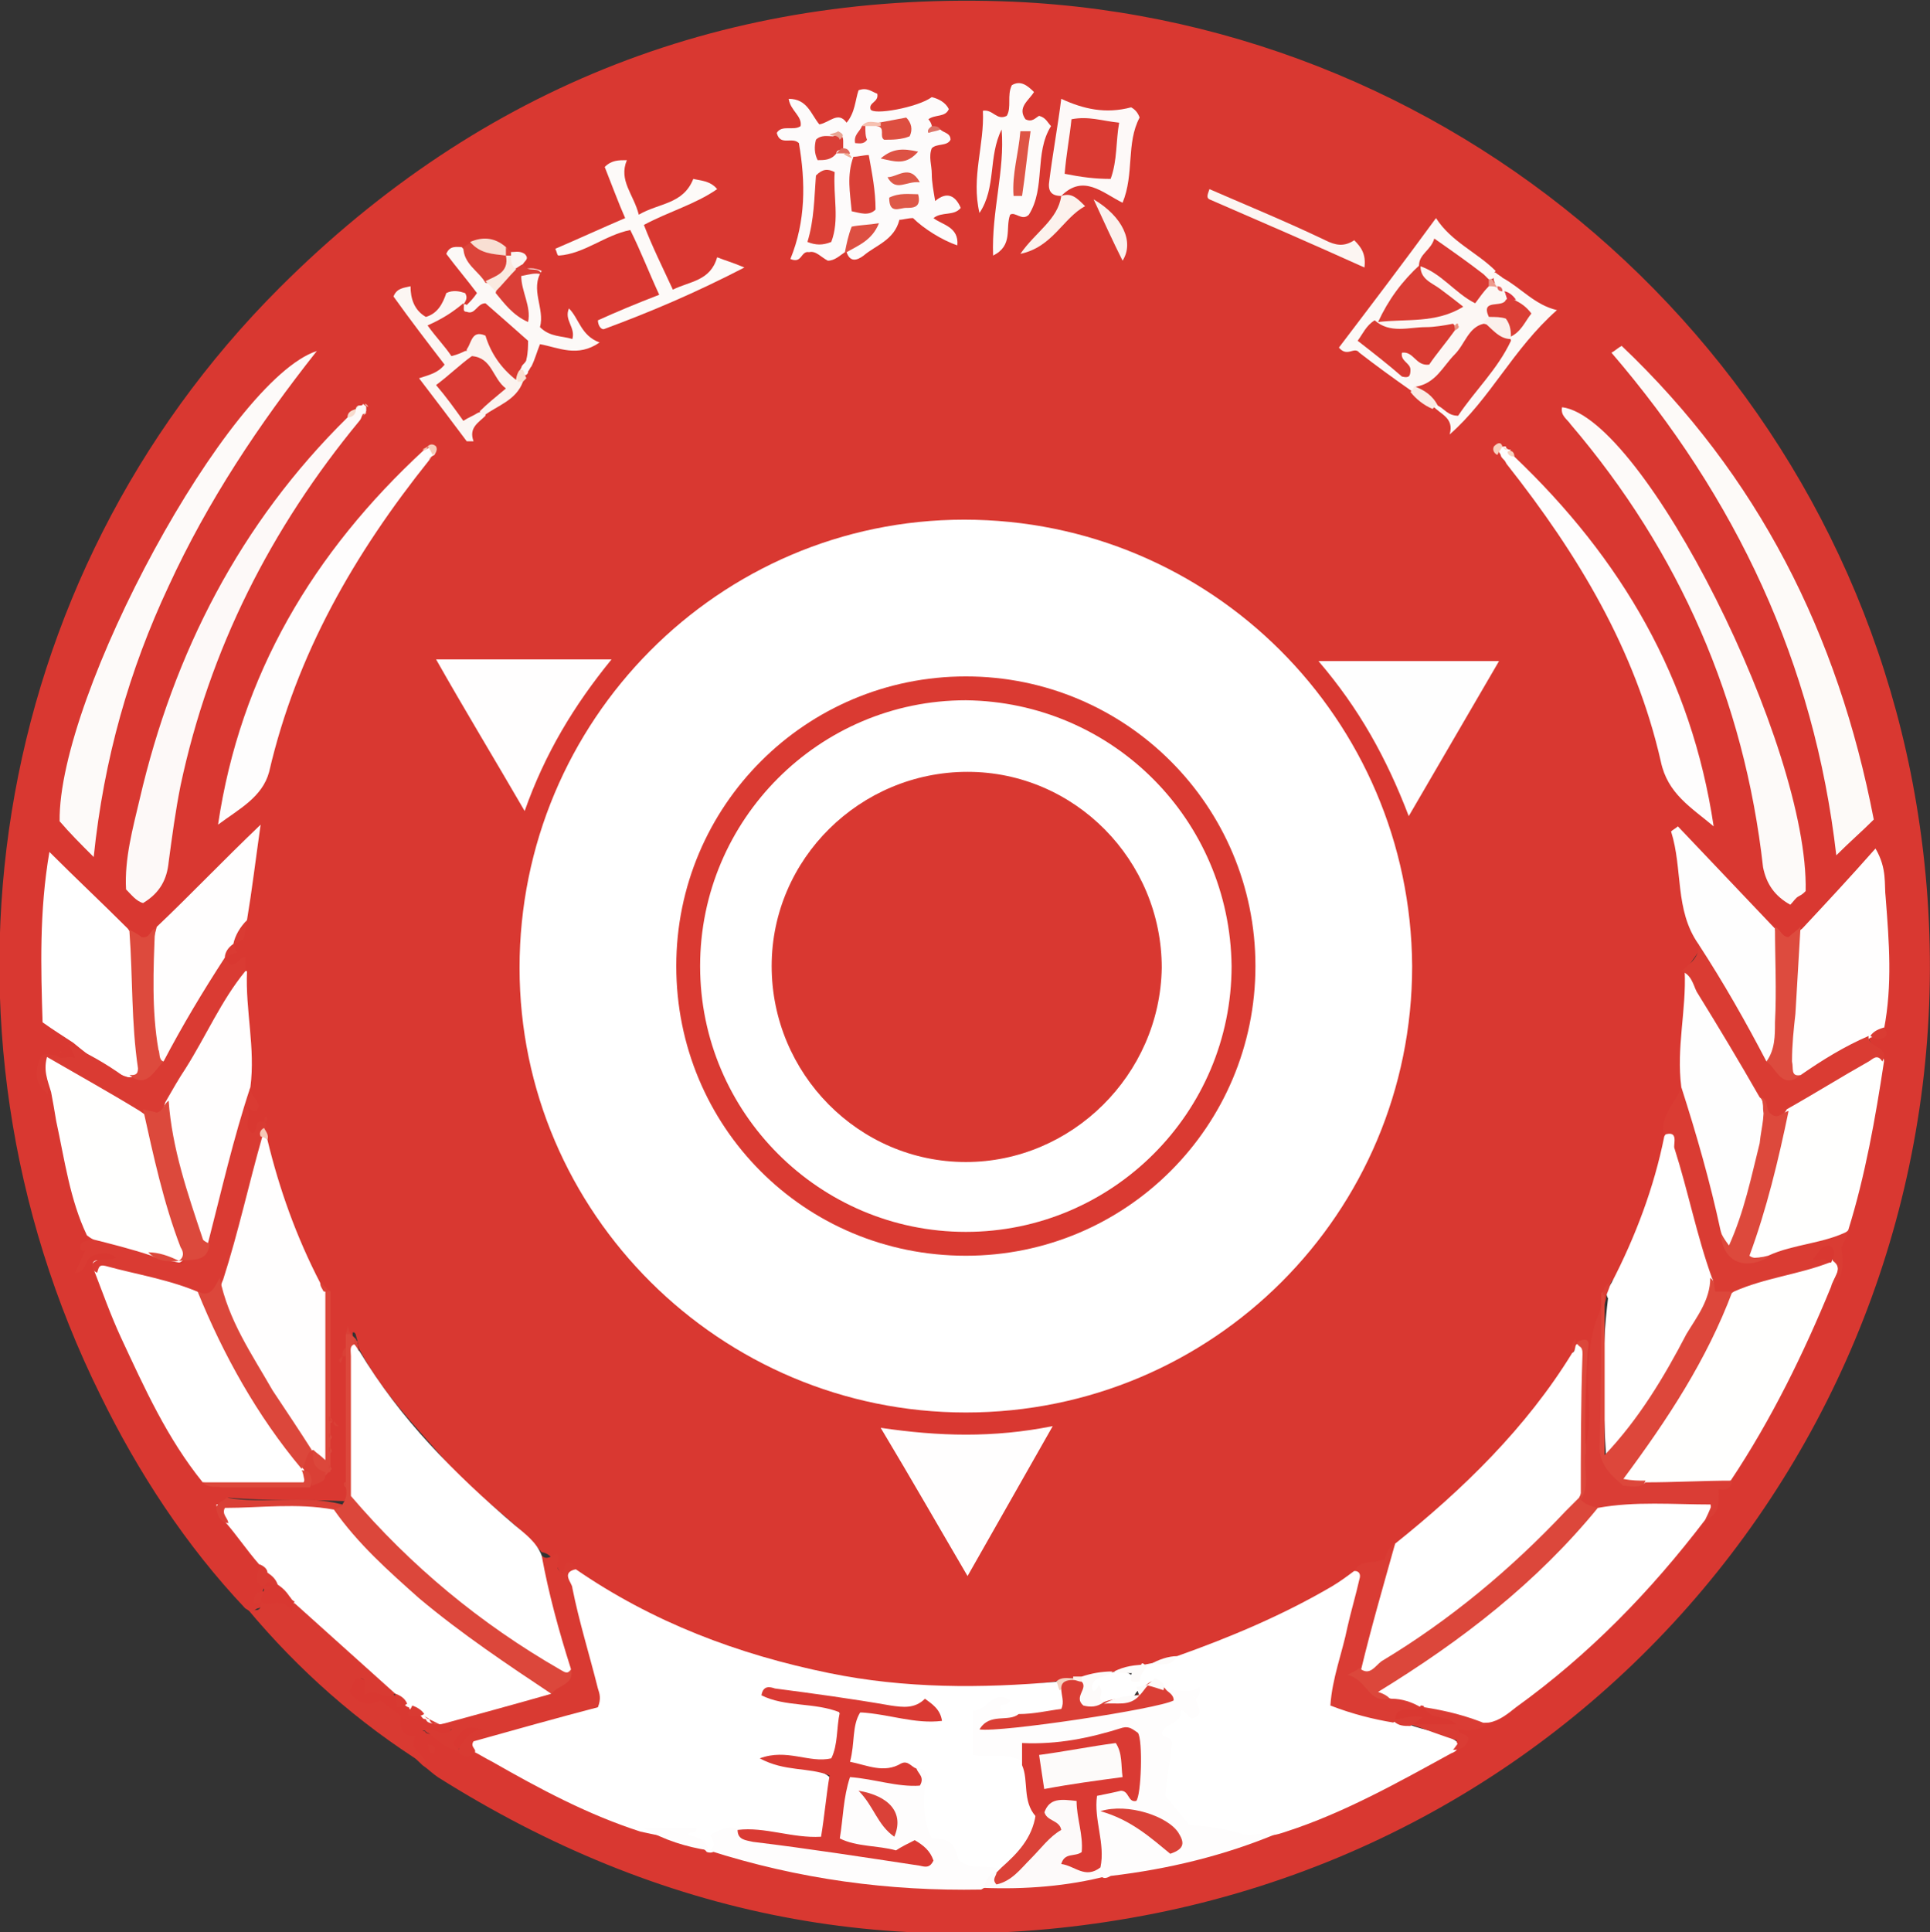 <svg enable-background="new 0 0 113.3 113.4" viewBox="0 0 113.3 113.4" xmlns="http://www.w3.org/2000/svg"><rect x="0" y="0" width="113.3" height="113.4" fill="#333333" stroke="none"/><path d="m14.4 94.4c-3.5-3.7-6.3-8-8.5-12.5-10.8-21.8-6.6-47.9 10.5-65 11.9-11.9 26.4-17.5 43.1-16.8 26.7 1.2 49 21.3 53.1 47.7 4.7 30.1-14.9 58.5-44.8 64.5-15.1 3-29.1.2-42.1-8-.3-.2-.6-.5-.9-.7-1.5-1.4-1.7-1.8-1.9-2.8-.7-.9-2.3-.1-2.7-1.5 0-.3.2-.7.6-.9.8 0 1.2 1.1 2.1 1 .1 0 .2.1.3.1.2.1.3.4.6.4.1 0 .2.1.3.1l.2.2v.1c.1.2.2.3.4.3.1 0 .2 0 .3.1.1 0 .2.1.2.1l.1.1c.2.1.3.1.5.2h.3c.2 0 .4 0 .5.2-.4.7-.4.7-1.5.4-.1 0-.1-.2-.3-.1.1 0 .2 0 .2.1.6.2 1.3.3 1.7.9.1 0 .2.1.3.1.4.2.7 0 1.1 0 .9.2 1.6.8 2.3 1.2 2.4 1.3 4.8 2.4 7.4 3.3 1.2.5 2.4 1 3.8 1.2.1 0 .3.1.4.1 5.1 1.4 10.3 2.2 15.7 2 2.4.1 4.8-.3 7.2-.6 3.3-.6 6.5-1.3 9.6-2.5 3.3-1.1 6.5-2.6 9.5-4.4.4-.2.7-.4 1.1-.6.2-.1.3-.1.4-.2.2-.3-.4-.4-.2-.8.4-.4 1.2-.1 1.7-.5 1.6-.7 2.9-1.9 4.2-3 2.9-2.4 5.6-5.1 7.9-8.2.2-.3.4-.5.7-.7.6-.4.7-1 .7-1.7.3-.3.7-.3.9-.7 2-3.3 3.9-6.6 5.3-10.2.1-.4.3-.8.6-1.1.3-.4.5-.8.5-1.3-.1-.8.2-1.5.5-2.2 1-3.1 1.4-6.2 2-9.3.4-.8-.5-1-.6-1.6 0-.1.1-.2.2-.3s.3-.1.4-.2c.1-.2.1-.4.1-.6.2-3 .2-6-.3-9.1-1.6 1.1-2.6 2.7-4.1 3.8-.3.2-.5.5-.9.6-.5.1-.8-.3-1.2-.6-1.9-1.6-3.5-3.5-5.4-5.3.2 2.1.4 4.1 1.3 6 .2.8-.8 1.2-.7 1.9.1 2.1-.4 4.1-.2 6.2-.1 1.2-1.1 2-1.1 3.2-.4 3.1-1.6 5.8-3 8.5-.3.3-.5.6-.5 1 0 .3-.1.5-.2.8-.8 2.1-.4 4.3-.6 6.5 0 .6.2 1.3-.5 1.7-.5-.3-.4-.9-.4-1.4 0-1.5 0-3 0-4.5-.2-.1-.1.1-.2.2-2 3.4-4.6 6.3-7.5 8.9-.9.8-1.8 1.6-2.8 2.4-.3.3-.4.7-.7 1-.6.1-1.3 0-1.7.6-3.2 2.3-6.7 3.8-10.4 5-.5.1-1 .3-1.6.4-.1 0-.2.1-.3.1-.6.1-1.3.3-1.9.4-.1 0-.2.1-.3.1-.5.1-1.1.2-1.6.3-.2 0-.4 0-.6 0-.4 0-.8.1-1.1.2-8.1 1-15.8-.2-23.2-3.7-1.7-.8-3.4-1.6-4.8-2.7-.3-.5-.6.1-1 0-.3-.4-.4-1.1-1.1-1.2-1.7-2-3.9-3.3-5.6-5.3-1.8-2.1-3.8-4.1-5.1-6.6-.1-.3-.1-.5-.2-.8 0-.1-.1-.2-.1-.2h-.1v.1c0 .2 0 .3-.1.4s-.1.3-.2.4c-.1.2.2.1.2.3.1.1.1.2.1.4.1 2.2.1 4.4 0 6.5-.1.2-.2.5-.1.8.1.4-.1.8-.4 1-2.3-.1-4.6 0-6.8-.2-.2.3-.1.5.1.8.8.8 1.5 1.7 2.1 2.7.2.5 0 1 .1 1.4 0 .1 0 .2-.1.3-.3.3-.2.6-.1.9-.1.2-.2.4-.4.4-.4.3-.5.1-.7 0z" fill="#d93831"/><path d="m23.2 99.4c-.6.5-1.2-.4-1.8.1-.1-.5.3-1.1-.5-1-.1.2-.3.5-.4.8.5.7 1.1.9 1.8.5l1.2.9c0 .6-.1 1.2.9 1.2-.5.9.6 1 .6 1.7-4-2.5-7.5-5.6-10.5-9.2.2.1.4.1.5.1.3 0 .3-.2.3-.4l.1-.1c.7-.4 1.3 0 2 0 .2 0 .3.1.5.2 1.7 1.6 3.3 3.1 5.1 4.6.1.1.2.3.2.6z" fill="#d93a32"/><g fill="#fff"><path d="m82.9 56.7c0 14.5-11.7 26.2-26.2 26.2-14.4 0-26.2-11.7-26.2-26.1 0-14.5 11.7-26.3 26.1-26.3 14.5 0 26.2 11.7 26.3 26.2z"/><path d="m33.8 92.1c4.5 3.1 9.5 5 14.9 6.1 4.4.9 8.9.9 13.4.5.3.1.4.4.5.6.1.4.2.7 0 1.2-.7.5-1.6.6-2.5.5-.6-.2-1.5.2-1.6-.9-.3.2-.6.6-.9.8-.1.6-.2 1.2 0 1.8.9.4 2-.2 2.7.9.5.9.3 2 .7 3 0 1.6-.9 2.5-2.1 3.3-1.3.1-2.6.2-3.1-1.2-.4-.4-.8-.3-1.1-.5-.7-.9-.6-2-.6-3 0-.4.2-.9-.4-1-.8-.1-1.6.2-2.4 0-.5-.1-1-.2-1.5-.6 0-1-.1-2.1.6-3.1 1.4-.2 2.7.5 4 .2-2.9 0-5.6-.7-8.5-1 .9.1 1.8.3 2.6.4.7.1 1 .5 1 1.3 0 2-.7 2.6-2.6 2.2-.2 0-.4-.1-.6 0 .8.2 1.7.1 2.4.7.2 1.1 0 2.5-.5 3.8-1.6.5-3.2-.4-4.8-.3-.3 0-.7 0-1 .1-.4.2-.2 1-.9.8-.4-.5-1.1-.4-1.5-.8 0-.4.2-.4.3-.3-.8.4-1.7.1-2.7-.1-3.1-1-5.9-2.5-8.7-4.1-.4-.2-.7-.4-1.1-.6-.3-.1-.5-.4-.2-.8 2.2-.9 4.7-1.2 7-2.1.2-1-.2-1.8-.4-2.7-.4-1.3-.8-2.7-1-4.1 0-.4-.4-1.2.6-1z"/><path d="m69.1 97.2c3.1-1.1 6.2-2.4 9.1-4.1.5-.3.9-.6 1.3-.9.9-.3.6.5.5.8-.2 1.2-.6 2.5-.9 3.7-.3 1-.7 2-.7 3.1 1 .6 2.2.7 3.2 1.1.4.1.8.2 1.1.3.9.4 2 .4 2.8 1 .2.4 0 .6-.3.7-3.1 1.7-6.3 3.5-9.7 4.6-.3.1-.6.2-.8.2-.7.1-1.3.4-2 .3-.2-.1-.1-.3-.1-.4-.1.1-.1.2-.3.2-1 .1-2-.4-3-.4-.6-.6-1.1-1.2-1.5-1.8-.3-1.3.7-2.6-.2-3.8.4-1 1.2-1.4 2.1-1.8 0-.1 0-.2 0-.3-.4-.3-1 0-1.4-.3-.1 0-.2-.1-.3-.2-.2-.2-.4-.3-.7-.2-.1 0-.2.1-.3.1-.2.1-.3.2-.4.4-.1.1-.2.1-.3.2-.6.3-1.2.3-1.8.4-.1 0-.2 0-.3-.1.1-.5-.5-.4-.6-.7 0-1.1.9-.8 1.4-1.1.5-.1 1-.2 1.4.1.1-.3.3-.5.6-.6 0-.1.1-.1.2 0 .9-.2 1.4-.2 1.9-.5z"/><path d="m100.1 89.2c-3.2 4.2-6.8 7.9-11.1 11-.5.4-1 .8-1.6.9-1.2.1-2.4-.4-3.6-.7-.1 0-.2-.1-.4-.1-.6-.2-1.2-.4-1.8-.5-.3-.1-.6-.2-.8-.5.1-.6.6-.7 1-1 4.2-2.6 8.1-5.6 11.3-9.5.2-.3.5-.6.9-.7 2.1-.5 4.3-.4 6.3-.2.3.8.1 1.1-.2 1.3z"/><path d="m23.2 99.4c-2-1.8-3.9-3.5-5.9-5.3-.1 0-.1 0-.2 0s-.2-.1-.3-.2c-.2-.2-.5-.4-.7-.7-.2-.2-.3-.4-.4-.6-.1-.1-.1-.2-.2-.2-.1-.2-.2-.4-.3-.6-.7-.8-1.3-1.7-2-2.5-.3-.2-.4-.5-.5-1 2.2-.1 4.4-.3 6.6.1.4.1.7.4 1 .7 3.1 3.8 7 6.7 11.1 9.3.4.3 1.2.4.9 1.2-2.1.8-4.3 1.5-6.5 1.6h-.1-.1c-.2-.1-.5 0-.6-.3-.2 0-.2-.1-.3-.2-.3-.1-.6-.2-.7-.5-.1 0-.2-.1-.3-.2-.1-.2-.4-.4-.5-.6z"/><path d="m21.1 79.3c2.4 4 5.6 7.2 9.1 10.2.6.5 1.3 1 1.6 1.8 1 2.1 1.5 4.4 1.9 6.6-.6.8-1.1.2-1.6-.1-2.6-1.5-5-3.3-7.2-5.3-1.3-1.2-2.5-2.4-3.7-3.7-.4-.4-.7-.8-.7-1.4 0-2.7.1-5.5 0-8.2 0-.2.1-.3.2-.4.4-.1.2.4.4.5z"/><path d="m81.9 90.6c4-3.2 7.7-6.8 10.4-11.2.3-.1 0-.8.6-.4.2 2.9 0 5.7.3 8.6 0 .1 0 .3-.1.4-2.9 3.3-6 6.3-9.8 8.7-.8.5-1.5 1.1-2.4 1.4-.4.2-1 .6-1.2-.3.5-2.5 1.1-5 2.2-7.2z"/><path d="m11.9 87c-2.1-2.6-3.4-5.5-4.8-8.5-.6-1.3-1.1-2.7-1.6-4-.2-.5.1-.6.5-.5 2 .3 3.9.6 5.6 1.6 1.1 1.9 1.9 3.9 3 5.7 1 1.7 2.1 3.3 3.2 4.9.1.1.1.3.1.4 0 .4-.1.6-.5.5-1.7-.1-3.6.1-5.5-.1z"/></g><path d="m107.5 75.5c-1.6 3.9-3.5 7.8-5.9 11.4-1.5.7-3.1.4-4.7.5-.5-.1-1.1 0-1.6-.3-.2-.4-.1-.7.1-1 2.3-3.3 4.4-6.7 6.1-10.4 1-.8 2.2-.9 3.4-1.2.8-.2 1.5-.4 2.3-.6h.4c.7.6 0 1.1-.1 1.6z" fill="#fffffe"/><path d="m94.6 75.3c1.4-2.7 2.5-5.6 3.1-8.6.1-.2.3-.4.6-.2.3.3.4.6.5 1 .6 2.5 1.3 5 2 7.5 0 1.4-.8 2.6-1.4 3.8-1 2.1-2.3 4-3.6 5.9-.3.4-.6.9-1.5 1-.2-3.2-.3-6.3.1-9.5-.2-.3 0-.6.2-.9z" fill="#fff"/><path d="m15.7 66.9c.7 2.9 1.7 5.7 3.1 8.4.1.3.4.5.4.8v9.5c-.3.3-.5.2-.7.1-.1-.1-.2-.2-.3-.3-1.9-2.6-3.5-5.3-4.9-8.1-.3-.7-.7-1.4-.6-2.3.6-2.3 1.3-4.5 1.8-6.8.1-.5.2-1 .6-1.4.3-.4.5-.1.6.1z" fill="#fffefe"/><path d="m5.5 50.3c-.8-.8-1.4-1.4-2-2.1-.1-7.4 9.9-25.9 15.1-27.6-3.4 4.3-6.4 8.8-8.7 13.8-2.3 4.9-3.8 10.1-4.4 15.9z" fill="#fdfaf9"/><path d="m95.2 20.3c8 7.6 12.7 16.9 14.8 27.8-.7.7-1.4 1.3-2.2 2.1-1.3-11.3-5.9-21-13.2-29.5.2-.1.4-.3.6-.4z" fill="#fdfaf8"/><path d="m106 52.3c-.1.1-.2.2-.4.3s-.3.3-.5.5c-.9-.5-1.4-1.2-1.6-2.2-1.1-9.8-4.9-18.5-11.3-26-.2-.3-.6-.5-.5-1 4.8.6 14.5 19.9 14.3 28.4z" fill="#fdfaf9"/><path d="m21.1 24.7c-5.2 6.3-8.8 13.4-10.5 21.4-.3 1.5-.5 3-.7 4.5-.1 1-.5 1.8-1.5 2.4-.4-.1-.7-.5-1-.8-.1-1.8.4-3.6.8-5.3 2-8.6 5.9-16.2 12.2-22.4.2-.2.3-.3.5-.5 0-.1.1-.2.2-.2s.2 0 .2-.1c.1.1.2.1.2.2v.2c0 .1-.1.2-.2.2-.1.2-.1.3-.2.4z" fill="#fdf9f8"/><path d="m5.1 72.5c-1-2.1-1.3-4.4-1.8-6.7-.1-.6-.2-1.2-.3-1.7-.2-.7-.5-1.3-.2-2.2 2.2.6 4 1.7 5.8 3.1.8 2.1 1 4.4 1.8 6.5.3.8.9 1.5.4 2.4-.1.1-.2.2-.3.2-.6-.1-1.3-.3-1.9-.4-1.2-.5-2.5-.4-3.5-1.2z" fill="#fffffe"/><path d="m110.6 62.3c-.5 3.3-1.1 6.7-2.1 9.9-.9 1-2.3 1-3.4 1.4-.5.2-1 .3-1.5.4-.4.1-.8 0-1.2-.5.8-2.7 1.4-5.5 2.3-8.4 1.5-1.4 3.3-2.3 5.1-3.2.3 0 .8-.2.8.4z" fill="#fffffe"/><path d="m105.8 54.5c1.4-1.5 2.8-3 4.3-4.7.7 1.2.5 2.1.6 2.9.2 2.6.4 5.1-.1 7.7-.1.4-.5.4-.8.5-1.3 1.1-2.7 2.1-4.4 2.4-.5-.2-.5-.7-.5-1.1.1-2.2.4-4.4.4-6.7 0-.4.2-.8.5-1z" fill="#fffefe"/><path d="m4.3 61.2c-.6-.4-1.1-.7-1.8-1.2-.1-3.2-.2-6.5.4-10 1.6 1.6 3.1 3 4.6 4.5.2.3.5.6.5 1 0 2.2.2 4.4.3 6.7 0 .4 0 .9-.5 1.1-1.3-.3-2.4-1.2-3.5-2.1z" fill="#fff"/><path d="m49.6 14.8c-.3.2-.6.5-1 .5-.4-.2-.7-.6-1.1-.5-.5-.1-.4.7-1.1.4.9-2.2.9-4.5.5-6.8-.4-.4-1.1.2-1.3-.6.3-.5 1-.1 1.4-.4.1-.6-.6-.9-.7-1.6 1.1 0 1.3.9 1.8 1.5.6-.1 1.1-.8 1.6-.1.5-.6.5-1.3.7-1.9.5-.2.8.1 1.1.2.1.5-.5.5-.4.9s2.8-.1 3.6-.7c.4.1.8.3 1 .7-.2.5-.8.3-1.2.6.1.1.2.3.2.4.1.3.3.1.5.2.2.2.6.2.6.6-.2.4-.8.2-1.1.5-.2.5 0 1 0 1.5s.1 1 .2 1.6c.7-.6 1.2-.3 1.5.4-.4.5-1.1.2-1.6.6.5.4 1.5.5 1.4 1.6-.9-.3-2-1-2.6-1.6-.3 0-.6.1-.8.1-.3 1.2-1.4 1.5-2.1 2.1-.4.3-.8.4-1-.2.3-.5.7-.8 1.3-1.2-1-.1-.8.9-1.4 1.2z" fill="#fdfbfb"/><path d="m88 38.8c-1.8 3.1-3.5 6-5.3 9.1-1.3-3.4-2.9-6.3-5.3-9.1z" fill="#fefefe"/><path d="m70.2 99.7c0 .4.4.7.1 1-.6.5-.6-.4-1-.3.1.8-.9.7-1.1 1.3 0 .4.5.1.6.6-.1.9-.3 2-.4 3.1.5.6.9 1.1 1.4 1.7 1 .1 2 .2 3 .5.7.3 1.4-.2 2.2 0-3.1 1.3-6.4 2.1-9.8 2.5-.5.3-.6 0-.8-.4 0-1.5-.5-2.9-.2-4.2.8-.9 1.6-.7 2.5-.5 0-1.1-.1-2.1-.4-3.3-1.9.3-3.8.7-5.6.8-.5.2-.4.7-.7.9-.9-.6-1.9-.2-2.9-.4 0-.8 0-1.6 0-2.6.8.1 1.2-1.3 2.2-.6-.1.4-.5.1-.6.4.1.7.8 0 1.1.4-.1.7-.8.4-1.3.7 3.1-.5 6.1-.9 9.1-1.3.5-.1.7-.4.8-.8.7-.1 1.4.3 2-.2.1.5-.1.6-.2.7z" fill="#fefdfd"/><path d="m25.6 38.7h10.3c-2.2 2.7-3.9 5.5-5.1 8.9-1.8-3.1-3.5-5.9-5.2-8.9z" fill="#fffefe"/><path d="m25.2 27c-4.4 5.5-7.8 11.4-9.4 18.3-.4 1.5-1.8 2.2-3 3.1 1.3-8.8 5.6-16 12.1-22 .1 0 .3-.1.3-.2.4 0 .5.2.3.5-.2.1-.3.2-.3.3z" fill="#fefdfd"/><path d="m88.9 26.8c6.3 6 10.4 13 11.7 21.7-1.3-1.1-2.7-1.9-3.1-3.8-1.5-6.6-4.9-12.2-9-17.4-.1-.1-.1-.2-.2-.3-.1-.1-.2-.2-.2-.3-.2-.3-.2-.5.3-.5 0 .1.1.2.3.2-.2.2.1.2.2.4z" fill="#fefdfd"/><path d="m41.6 108.6c.5-.2.3-.5.1-.9.5-.3 1-.5 1.5-.4 1 .5 2.2.5 3.3.7 1.9.3 3.8.6 5.7.9.5.1 1 .2 1.5-.1-1.6 0-3.2 0-4.6-.8-.3-1.4 0-2.7.5-3.8 1-.4 1.9 0 2.8.1.6.1 1.1.1 1.4-.5.8 0 .6.6.5 1-.1 1-.1 2.1.4 3.1.4.1.9-.1 1.3.5.1.2.2.5.3.8.8.6 1.7.2 2.4.5 0 .2-.1.3-.2.4-.3.3-.5.6-.9.8-5.4.1-10.7-.6-16-2.3z" fill="#fefdfd"/><path d="m56.8 92.5c-1.7-2.9-3.3-5.7-5.1-8.7 3.4.5 6.6.6 10.1-.1-1.7 3-3.3 5.8-5 8.8z" fill="#fffefe"/><path d="m14.5 57c-.1 2.3.5 4.5.2 6.8-.6 2.8-1.2 5.6-2 8.3-.1.4-.2.7-.5 1-.5.1-.7-.2-.8-.6-.9-2.5-1.8-5-1.8-7.7 1-2.5 2.6-4.7 3.9-7 .2-.4.4-.9 1-.8z" fill="#fffefe"/><path d="m98.7 63.8c-.3-2.3.3-4.5.2-6.8.4-.1.6.2.8.5 1.3 2.4 2.8 4.6 4 7.1.2 2.6-.8 5-1.5 7.5-.1.4-.3.8-.7 1-.5 0-.6-.4-.7-.7-.6-1.9-1-3.9-1.6-5.8-.3-1-.5-1.9-.5-2.8z" fill="#fefefe"/><path d="m99.7 55.4c-1.4-2-.9-4.4-1.6-6.6.1-.1.3-.2.4-.3 1.9 2 3.8 4 5.7 6 .6 2.6.7 5.2-.1 7.7-.4.4-.7 0-.9-.3-1.2-2.2-2.7-4.1-3.5-6.5z" fill="#fefefe"/><path d="m9.2 54.4c2-1.9 3.9-3.9 6.1-6-.3 2.1-.5 3.8-.8 5.6-.2.5-.4 1-.8 1.4-.1.3-.3.5-.5.8-.3 1.4-1.3 2.6-1.9 3.8-.3.6-.7 1.2-1 1.8-.2.3-.4.8-1 .4-.8-2.6-.8-5.2-.1-7.8z" fill="#fffefe"/><path d="m20.8 78.9c-.3.1-.2.4-.2.7v8.2c3.5 4.1 7.6 7.5 12.3 10.2.2.1.4.3.6 0 .4-.1.5.2.4.4-.3.6-.6 1.2-1.4 1.1-2.7-1.8-5.4-3.6-7.9-5.7-1.8-1.6-3.6-3.2-5-5.2.1-.2.4-.1.5-.3.2-.3.3-.6.2-1-.1-.1-.1-.1-.1-.2s0-.1.1-.1c0-2.5 0-4.9 0-7.4-.1-.2-.1-.3 0-.5 0-.3 0-.5 0-.8.1-.1.2-.1.3 0s .2.2.3.3c0 .1.1.1.1.2-.1 0-.1.1-.2.1z" fill="#dc473b"/><path d="m98.7 63.8c.9 2.8 1.7 5.6 2.3 8.4.3 1.3 1.3 1.9 2.8 1.5 1.5-.7 3.3-.7 4.8-1.5-.2.3-.3.7-.5 1 .1.8.2 1.7-.5 2.3-.1-.5.7-1 0-1.5-.1-.3-.2-.7-.7-.3.2.1.7-.1.5.4-1.8.7-3.8.9-5.6 1.7-.3.2-.6.4-1 .3-.4-.3-.1-.8-.3-1.1-.9-2.5-1.4-5.1-2.2-7.6-.1-.2.3-1.1-.6-.8-.3-1.1.7-1.9 1-2.8z" fill="#da3c33"/><path d="m12.2 73c .8-3.1 1.5-6.2 2.5-9.2 0 .5.4.7.5 1.1-.1.3-.3.5-.7 0 .3.7-.3 1.2.3 1.6.4 0 0-1 .8-.6v.3c-.1.1 0 .4-.2.5-.8 2.8-1.4 5.6-2.3 8.4-.3.6-.2 1.7-1.3.8-1.8-.8-3.8-1.1-5.6-1.6-.4-.1-.4.1-.5.4-.2-.1-.3-.2-.3-.5.4-.5.9-.1 1.4-.4-.5-.4-1-.2-1.4-.1-.5.3-.3 1-1 1 .2-.4.4-.9.6-1.3-.2 0-.3 0-.3-.2 0-.4.4-.3.6-.5 1.2.3 2.4.6 3.6 1 .6.3 1.2.4 1.8.5.3-.5 1-.7 1.5-1.2z" fill="#da3b33"/><path d="m32.4 99.4c.3-.5 1.4-.5 1.1-1.5-.7-2.2-1.3-4.4-1.7-6.6.3.3.6 0 .9-.1.3.3-.3.8.3 1.1.2-.1.1-.6.4-.6.2 0 .3.2.4.4-.9.2-.2.8-.2 1.1.4 2 1 3.9 1.5 5.9.1.3.2.6 0 1.1-2.3.6-4.8 1.3-7.3 2-.2.3.1.4.1.6-.3.4-.7.4-1 0 .1-.4 0-.9.6-1.1-.5.2-.6.7-.6 1.1-.8-.2-1.4-.8-2-1.3.5-.2 1.1.6 1.6 0-.1-.3-.5.1-.6-.3 2.2-.6 4.4-1.2 6.5-1.8z" fill="#d93a32"/><path d="m99.7 55.4c1.5 2.3 2.8 4.6 4 6.9.8 0 1.1 1.2 2 .8 1.3-.9 2.6-1.7 4-2.3-.1.7 1.3.6.8 1.5-.3-.5-.6-.1-.8 0-1.6.9-3.2 1.9-4.8 2.8-.3.5-.6.8-1.2.4-.4-.3 0-.8-.4-1.1-1.2-2.1-2.4-4.1-3.7-6.2-.2-.4-.3-1-.9-1.2.6-.5 1.1-.9 1-1.6z" fill="#da3c33"/><path d="m9.6 62.3c1.1-2.1 2.3-4.1 3.6-6.1.1.2.2.3.3.4.5.1.5-.5.9-.4v.8c-1.4 1.7-2.3 3.8-3.5 5.7-.4.6-.8 1.3-1.2 2-.1.3-.1.7-.5.8-.4.2-.7-.1-1-.3-1.8-1.1-3.6-2.1-5.5-3.2-.3.8.2 1.5.1 2.2-.9-.7-.7-1.5-.4-2.2.4-.3.6 0 .9-.1.3.4.7 0 1.1.2-.1-.4-.3-.6-.4-.8 1.1.5 2.2 1.1 3.3 1.9 1.2.2 1.6-.8 2.3-.9z" fill="#da3b33"/><path d="m35.5 9.8c.4-.4.8-.4 1.3-.4-.5 1.2.4 2 .7 3.2 1.2-.7 2.6-.6 3.2-2.1.4.1 1 .1 1.4.6-1.3.9-2.8 1.3-4.3 2.1.5 1.3 1.1 2.5 1.7 3.8 1-.5 2.2-.5 2.6-1.9.5.2.9.3 1.6.6-2.9 1.5-5.5 2.6-8.2 3.6-.2.1-.4-.2-.4-.5 1.1-.5 2.3-1 3.6-1.5-.6-1.3-1.1-2.6-1.7-3.8-1.5.3-2.7 1.4-4.2 1.5-.1 0-.1-.2-.2-.4 1.4-.6 2.7-1.2 4.1-1.8-.4-.9-.8-2-1.2-3z" fill="#fdfaf8"/><path d="m100.4 75c .3.2.2.5.3.8h1c-1.5 4-3.8 7.5-6.4 11 .5.1.9.1 1.3.1-.3.8-1 .6-1.5.4-.8-.4-1.5-1.1-1.5-2.1.1-2.8-.3-5.7.4-8.5 0-.3 0-.5 0-.8.1-.1.1-.1.2 0v9.5c2-2.1 3.5-4.6 4.8-7.1.6-1 1.4-2 1.4-3.3z" fill="#dd473b"/><path d="m57.7 6.5c.6-.1.8.6 1.4.3.3-.5 0-1.2.3-1.8.5-.3.9 0 1.3.4-.3.5-1 .9-.5 1.6.4.2.6-.1.8-.2.4.1.5.4.7.6-1 1.6-.3 3.6-1.3 5.2-.4.4-.8-.2-1.1 0-.3.8.2 1.8-1 2.4-.1-2.6.7-5 .5-7.4-.8 1.6-.3 3.4-1.3 4.9-.5-2.1.3-4 .2-6z" fill="#fdfbfa"/><path d="m94 76.8c0 2.7 0 5.4-.1 8.1 0 1.1.7 1.7 1.4 2.3.4 0 .9.2 1.3-.2 1.7 0 3.4-.1 5.1-.1-.1.5-.4.6-.8.5 0 .7.1 1.5-.8 1.8.1-.2.2-.4.4-.9-2.3 0-4.5-.2-6.7.2-.6.2-1 .1-1.1-.6.5-.9-.1-1.9.3-2.8.5-1.5.2-3.1.2-4.6.1-1.2.2-2.5.8-3.7z" fill="#da3d35"/><path d="m81.9 90.6c-.7 2.5-1.4 4.9-2 7.4.4.8.7 1.6 1.8 1.7.6 0 1.2.2 1.7.5-.1.9-1.1.3-1.4.8-.1 0-.1 0-.2.1-1.2-.2-2.4-.5-3.7-1 .1-1.6.7-3.1 1-4.6.2-.9.5-1.9.7-2.8.1-.3 0-.5-.3-.5.4-.7 1.1-.4 1.8-.7.1-.3.2-.7.6-.9z" fill="#da3c34"/><path d="m62.3 11.5c-.6 0-.8-.3-.7-.9.2-1.6.5-3.2.7-4.8 1.3.6 2.6.9 4.1.5.2.1.4.3.5.6-.8 1.5-.3 3.3-1 5-1.2-.6-2.3-1.7-3.6-.4z" fill="#fdf9f8"/><path d="m57.7 110.8c.2-.3.3-.9.8-.9.1.3.2.4.5.2 1.1-.7 1.8-1.7 2.6-2.6 0-.5-.6-.7-.5-1.3.4-1.2 1.2-1 2.1-.7.7 1.6.7 2.7.1 3.8.4.3.8.1 1.2.3 0 .3.2.5.5.5-2.3.6-4.8.8-7.3.7z" fill="#fdfafa"/><path d="m27.4 17.9c.2-.2.4-.4.6-.7-.6-.8-1.2-1.5-1.8-2.3.2-.5.6-.4.9-.4.6.6 1 1.2 1.5 1.8l.6.6c.4.4.7.9 1.3 1.1.2-.7-.4-1.4 0-2.1.4-.2.9-.2 1.3 0-.7 1.1.2 2.2-.1 3.3.6.6 1.3.5 1.9.7.2-.7-.5-1.1-.2-1.8.6.6.7 1.6 1.8 2-1.3.9-2.4.3-3.5.1-.2.5-.3.9-.5 1.3-.1.1-.1.2-.2.3 0 .1 0 .1-.1.2-.3.1-.3-.2-.4-.4 0-.1 0-.2 0-.3 0-.2.1-.3.1-.5.1-1.4-1.3-1.6-1.8-2.3-.6-.4-1.1.1-1.5-.2 0-.1 0-.3.1-.4z" fill="#fcf9f7"/><path d="m9.6 62.3c-.6.6-1 1.6-2 .8.3 0 .5 0 .5-.4-.4-2.7-.3-5.3-.5-8 0-.1 0-.2-.1-.2.3.2.6.3.8.5.5.1.5-.4.8-.5-.1 2.4-.2 4.8.2 7.1.1.2 0 .6.3.7z" fill="#dd4a3d"/><path d="m105.7 63.1c-1.1.9-1.4-.4-2-.8.5-.7.5-1.5.5-2.3.1-1.9 0-3.7 0-5.6.3.1.4.6.8.6.2-.2.5-.4.7-.6-.1 1.7-.2 3.4-.3 5.1-.1.9-.2 1.8-.2 2.8.1.4-.1.9.5.8z" fill="#dd4b3e"/><path d="m28.5 24.4c-.4.4-1 .7-.7 1.5-.1 0-.3 0-.4 0-.9-1.2-1.8-2.4-2.8-3.7.6-.2 1.1-.3 1.5-.8-1-1.3-2-2.6-3-4 .2-.5.6-.5 1-.6 0 .7.2 1.4.9 1.8.7-.2 1-.8 1.2-1.4.4-.2.8-.1 1.1 0 .2.3 0 .5-.1.7v.2c-.3.5-1 .7-1.2 1.3.2.8.7 1.2 1.5 1.2.2.1.3.2.3.4-.2.8-1.2 1-1.5 1.8.1.6.6 1 .9 1.4.4.2.7 0 1 0 .2-.1.3 0 .3.2z" fill="#fcf6f3"/><path d="m82.8 22.9c-1-.7-2.1-1.5-3-2.2-.3-.4-.7.3-1.2-.3 1.9-2.5 3.8-5 5.7-7.6.9 1.4 2.4 2 3.5 3.1-.1.2-.3.2-.5.3-1.2-.1-1.7-1.3-2.8-1.6-.5.1-.7.5-.9.8-.1.1-.1.2-.2.3-.9.9-1.6 2-2.3 3-.1.1-.1.2-.2.3-.2.3-.5.5-.4.9.5.8 1.5 1.1 2.1 1.9.2.3.5.5.6.8-.1.3-.1.5-.4.3z" fill="#fcf9f7"/><path d="m88.2 16.3c1.1.6 1.9 1.6 3.2 1.9-2.6 2.3-3.9 5.2-6.3 7.3.3-1-.6-1.2-1-1.7-.1-.2.1-.3.2-.4.4-.1.7.2 1.3 0 .9-1.1 1.9-2.4 2.9-3.7.3-.4.7-.7.8-1.2.1-.4-.2-.6-.4-.8s-.4-.3-.6-.5c-.1-.1-.2-.1-.2-.2-.1-.1-.2-.2-.2-.2l-.1-.1c-.1-.2-.2-.4 0-.6.1.1.3.1.4.2z" fill="#fcf9f7"/><path d="m71 11.1c2.3 1 4.5 1.9 6.8 3 .6.3 1.1.4 1.7 0 .4.4.7.8.6 1.6-3.1-1.4-6.1-2.7-9.1-4-.2-.1-.1-.3 0-.6z" fill="#fcf5f2"/><path d="m27.7 20.9c-.1-.1-.2-.2-.3-.3-.1-.9.3-1.3 1.3-1.1.5.9 1.1 1.8 1.8 2.6.1.1.2.2.2.3-.4 1.1-1.5 1.4-2.3 2-.1-.1-.2-.2-.3-.3-.1-.7.8-.8 1-1.4-.2-.7-.9-1.2-1.4-1.8z" fill="#fbf3ef"/><path d="m83.6 100.2c1.3.2 2.5.5 3.7 1-.5.4-1.1.4-1.7.3.1.4.6.2.6.6-.1.4-.4.6-.9.6.1-.1.2-.3.4-.5-1-.3-2-.7-2.9-1l .1-.1c.7-.3 1.3-.2 2 0-.3-.5-1.4.2-1.3-.9z" fill="#da3c34"/><path d="m31.8 16.1c-.4-.1-.7 0-1.2.1 0 .9.6 1.8.4 2.7-.9-.4-1.4-1.1-1.9-1.7.1-.7.7-1 1.1-1.5.2-.1.4-.3.6-.1.2.4.8 0 1 .5z" fill="#da3f37"/><path d="m62.3 11.5c.6-.2.9.1 1.4.6-1.3.7-1.9 2.4-3.8 2.8.9-1.3 2.2-2 2.4-3.4z" fill="#fcf2ed"/><path d="m18.4 85.1c.2.2.4.3.7.6 0-3.4 0-6.7 0-9.9.1-.1.2-.1.3 0v7.4c.1.1.1.1.1.2s0 .1-.1.1v.7c.1.1.1.2 0 .3v.5c.1.1.1.2 0 .3v.8c.1.1.1.1 0 .2 0 .1 0 .1-.1.1-.1.1-.2.2-.3.3s-.2.3-.5.3c-.1-.8-.7-1.2-.1-1.9z" fill="#dc473b"/><path d="m28.5 16.6c-.4-.7-1.3-1.1-1.3-2.1.2-.1.3-.2.5-.3.7.2 1.4.3 2 .6.1.1.2.2.2.3 0 1-.4 1.6-1.4 1.5z" fill="#dc443a"/><path d="m64.2 11.7c1.7 1 2.4 2.5 1.7 3.6-.6-1.2-1.1-2.3-1.7-3.6z" fill="#fbf1ed"/><path d="m20.1 88.3c-.1.2-.3.2-.5.3-2.2-.4-4.3-.1-6.4-.1-.2.4.2.6.2.9-.5-.1-.6-.4-.7-.8 0-.5.5-.5.6-.7 2.2.4 4.5-.2 6.8.4z" fill="#da4036"/><path d="m93.1 85.2c-.2.9.3 1.9-.3 2.8 0-2.8 0-5.7.1-8.5 0-.2 0-.4-.2-.5-.1-.1-.2-.2 0-.3.8-.3.5.4.5.7-.1 1.8-.2 3.8-.1 5.8z" fill="#dc473b"/><path d="m37.8 107.3h3.1c0 .4-.4.1-.5.4.5.1 1.1.3 1.2.9-1.3-.2-2.6-.6-3.8-1.3z" fill="#fefdfd"/><path d="m65.3 98.1c-.3.4-1.2.2-1.2 1 .1.4.4-.2.4-.2.4.5-.2.8.3 1-.5.9-1.1.4-1.6.1-.2-.5 0-.9.1-1.3.1-.1.1-.2.2-.3.6-.2 1.2-.3 1.8-.3z" fill="#fdfbfa"/><path d="m11.9 87h6c-.1-.4-.1-.6-.2-.7.8 0 .7.5.5 1-1.7 0-3.4 0-5.2 0-.3-.1-.7.1-1.1-.3z" fill="#dc473b"/><path d="m49.6 14.8c.1-.5.2-1 .4-1.5.5-.1 1-.1 1.6-.2-.4 1-1.2 1.3-1.9 1.7z" fill="#dd4f42"/><path d="m29.7 15c-.8-.1-1.5-.1-2.1-.8.7-.3 1.4-.3 2.1.3.2.2.2.4 0 .5z" fill="#f8dfd3"/><path d="m18.3 87.2c0-.4 0-.8-.5-1-.1-.5-.1-1 .6-1.1-.1.6 0 1.1.7 1.3 0 .5 0 .5-.8.8z" fill="#da4036"/><path d="m67.4 97.7c-.2.3-.5.6-.5 1-.4 0-.7.1-.4-.5-.4 0-.8 0-1.1-.1.6-.3 1.2-.4 2-.4z" fill="#fdfbfa"/><path d="m30.7 15.5c-.2.1-.3.2-.5.3-.6 0-.3-.4-.4-.7 0-.1 0-.3.1-.3.3 0 .6-.1.9.1.3.3 0 .4-.1.6z" fill="#fbf5f1"/><path d="m84.4 23.7c-.1.1-.2.2-.3.3-.5-.2-1-.6-1.3-1 .1-.1.2-.2.2-.3.1 0 .1-.1.2-.1.6.1 1.2.3 1.2 1.1z" fill="#faebe4"/><path d="m15.7 92.3c.3.2.5.4.6.7 0 .1-.1.1-.2.2-.1 0-.2 0-.3 0s-.2 0-.3-.1h-.1c-.7-.3-.1-.9-.2-1.3.3.1.5.3.5.5z" fill="#d93a32"/><path d="m24.2 100.1c.3.1.6.3.7.5-.3.2-.6.1-.9.1-.2-.2.1-.3.2-.6z" fill="#d93a32"/><path d="m69.1 97.2c-.4.7-1 .4-1.6.5.5-.3 1.1-.5 1.6-.5z" fill="#fdfbfa"/><path d="m13.7 55.4c.1-.5.4-1 .8-1.4-.1.4-.1.8-.2 1.1-.3.2-.5.3-.6.3z" fill="#da3b33"/><path d="m109.8 60.8c.2-.3.5-.4.8-.5.1.2.3.4 0 .6-.4.2-.6 0-.8-.1z" fill="#da3c33"/><path d="m62.2 99.2c-.1-.2-.1-.4-.2-.5.3-.3.7-.2 1-.2.1.1.1.2 0 .3-.2.1-.5.3-.8.4z" fill="#f4d2c0"/><path d="m15.2 94.1c-.2 0-.4 0-.3-.2 0-.3.2-.5.6-.5l.1.1c.1.3-.1.5-.4.6z" fill="#d93a32"/><path d="m25.1 102.4c.4 0 .5.1.4.5-.4.1-.3-.3-.4-.5z" fill="#d93a32"/><path d="m23.2 99.4c.3.1.6.3.7.6-.2.1-.3.2-.6.2 0-.3-.1-.6-.1-.8z" fill="#d93a32"/><path d="m13.2 56.2c0-.3.2-.6.5-.8.1.1.1.3.2.5-.3.1-.5.2-.7.3z" fill="#da3b33"/><path d="m55.2 7.6c-.2.1-.4.1-.7.2-.1-.2.1-.3.2-.4.2 0 .4 0 .5.2z" fill="#dd7266"/><path d="m25.4 26.7c-.1-.2-.2-.4-.3-.5.2-.2.4-.1.5 0 .1.2 0 .4-.2.5z" fill="#f5ccbb"/><path d="m88.2 26.2c-.1.2-.2.3-.3.5-.2-.1-.3-.3-.2-.5.2-.2.4-.3.5 0z" fill="#f8cfbe"/><path d="m30.7 22.4c-.1 0-.2 0-.3 0-.1-.3-.3-.7.3-.7.1.2.1.3.2.5 0 0-.1.1-.2.2z" fill="#f9dfd0"/><path d="m88.2 16.3c-.2 0-.4 0-.5 0-.1.1-.2.1-.3.1-.2-.1-.3-.2-.2-.4h.6c.1.1.3.2.4.3z" fill="#fcf7f4"/><path d="m15.3 66.7c-.1-.2 0-.4.2-.5.1.2.3.4.2.7-.1-.1-.3-.2-.4-.2z" fill="#f6c7b6"/><path d="m94.3 76c-.1 0-.1 0-.2 0 0-.4.2-.6.5-.8-.1.3-.2.6-.3.8z" fill="#da3d35"/><path d="m20.8 78.9c0-.1 0-.2 0-.3.3.2.2.5.3.7-.1-.1-.2-.3-.3-.4z" fill="#da4036"/><path d="m92.5 78.6v.3c-.1.1-.2.3-.3.4.1-.2 0-.5.3-.7z" fill="#da3d35"/><path d="m19.3 75.8c-.1 0-.2 0-.3 0-.1-.2-.2-.3-.2-.5.2.1.4.3.5.5z" fill="#da4036"/><path d="m20.9 24c0 .3-.2.5-.5.5 0-.3.2-.4.5-.5z" fill="#f7dbcd"/><path d="m30 14.8v.2c-.1.1-.2.1-.3 0 0-.2 0-.3 0-.5.1.1.2.2.3.3z" fill="#dc443a"/><path d="m15.5 65.9c0-.1 0-.2.1-.4.2.2 0 .3-.1.4z" fill="#da3b33"/><path d="m14.9 55.6v.2c0-.1 0-.1 0-.2z" fill="#da3b33"/><path d="m19.6 83.4c.1.1.1.2.3.3-.4 0-.3-.2-.3-.3z" fill="#da4036"/><path d="m15.5 93.3c0-.1 0-.2 0-.3.2-.1.3-.1.5 0 0 .5-.2.5-.5.3z" fill="#d93a32"/><path d="m20 86c-.1 0-.1 0 0 0-.1-.1-.1-.1 0 0z" fill="#da4036"/><path d="m20.1 79.6c0 .1 0 .2-.1.4-.2-.2 0-.3.1-.4z" fill="#da4036"/><path d="m20.3 79.1v.5c-.1 0-.2 0-.2 0 0-.2 0-.4.2-.5z" fill="#da4036"/><path d="m20.6 78.3c-.1 0-.2 0-.3 0 0-.1.1-.2.1-.5.1.3.1.4.2.5z" fill="#da4036"/><path d="m63 98.6c0-.1 0-.1 0-.2h.5v.3c-.2.1-.3.1-.5-.1z" fill="#fdefe8"/><path d="m25.2 100.9c.2.1.4.2.6.3-.3 0-.5 0-.6-.3z" fill="#d93a32"/><path d="m88.9 26.8c-.2 0-.4-.1-.4-.3.2-.1.4 0 .4.3z" fill="#f8cfbe"/><path d="m27.4 17.9v.5c-.5 0-.4-.2-.2-.5.1-.1.2 0 .2 0z" fill="#fcf6f3"/><path d="m21.3 24.4c.1-.1.1-.2.2-.2 0 .1-.1.1-.2.2z" fill="#f7dbcd"/><path d="m25.1 26.2c0 .2-.1.2-.3.2.1-.1.2-.1.3-.2z" fill="#f5ccbb"/><path d="m19.3 83.4c0-.1 0-.2 0-.3.1.1.2.2.2.3s-.1 0-.2 0z" fill="#da4036"/><path d="m3.5 61.8s0-.1.1-.1c0 0 0 .1-.1.1z" fill="#da3b33"/><path d="m23.9 99.9c.1.1.2.2.3.2-.1 0-.2-.1-.3-.2z" fill="#d93a32"/><path d="m21.6 23.9c-.1-.1-.2-.2-.2-.2.1 0 .2.1.2.2z" fill="#f7dbcd"/><path d="m24.9 100.7c.1.1.2.2.3.2-.1-.1-.2-.1-.3-.2z" fill="#d93a32"/><path d="m88.2 27c .1.1.2.2.2.3 0-.1-.1-.2-.2-.3z" fill="#f8cfbe"/><path d="m31 21.9c.1-.1.1-.2.2-.3-.1.1-.1.2-.2.3z" fill="#f9dfd0"/><path d="m24.9 101.5-.1-.1z" fill="#d93a32"/><path d="m88.5 26.4c-.2 0-.2-.1-.3-.2.1.1.2.1.3.2z" fill="#f8cfbe"/><path d="m20.3 87v .3c0-.1-.1-.2 0-.3-.1 0 0 0 0 0z" fill="#da4036"/><path d="m19.3 85.2c0-.1 0-.2 0-.3.1.1.1.2 0 .3.1-.1.1 0 0 0z" fill="#da4036"/><path d="m21.1 23.8c-.1.1-.1.1-.2.2 0-.1.1-.2.2-.2z" fill="#f7dbcd"/><path d="m25.2 27c .1-.1.1-.2.2-.3-.1.1-.2.2-.2.3z" fill="#f5ccbb"/><path d="m25.9 103.2s0 .1 0 0c0 .1 0 .1 0 0z" fill="#d93a32"/><path d="m88 26.7c.1.1.1.2.2.3-.1-.1-.1-.2-.2-.3z" fill="#f8cfbe"/><path d="m19.3 86.2c0-.1 0-.2 0-.3 0 .1.1.2 0 .3z" fill="#da4036"/><path d="m19.3 84.4c0-.1 0-.2 0-.3.1.1.1.2 0 .3.1 0 .1 0 0 0z" fill="#da4036"/><path d="m21.1 24.7c.1-.1.2-.2.2-.3 0 .1-.1.2-.2.3z" fill="#f7dbcd"/><path d="m14.2 55.2s.1 0 .1.1c0-.1 0-.1-.1-.1z" fill="#da3b33"/><path d="m15.5 93.3c.2 0 .4 0 .5-.3h.3c.3.2.5.4.7.7.1.1.1.2.3.3-.1.1-.1.3-.2.6-.5-1-1.3-.2-1.8-.6 0-.2.1-.4.2-.7z" fill="#d93831"/><path d="m73.7 56.7c0 9.4-7.6 17-17 17-9.5 0-17-7.6-17-17s7.6-17 17-17 17 7.6 17 17z" fill="#da3a32"/><path d="m53.8 103.8c.1.3.5.5.2 1-1.3.1-2.7-.4-4.1-.5-.4 1.2-.4 2.4-.6 3.6 1 .5 2.2.4 3.3.7.3-.2.7-.4 1.1-.6.5.3.9.6 1.1 1.2-.2.4-.4.4-.8.3-3.3-.5-6.5-1-9.8-1.4-.4-.1-.9-.1-.9-.7 1.6-.2 3.2.5 4.9.4.2-1.2.3-2.4.5-3.6-1.3-.5-2.6-.2-4.1-1 1.6-.6 2.9.3 4.2 0 .4-.8.3-1.8.5-2.7-1.5-.6-3.2-.3-4.6-1 .1-.6.5-.5.8-.4 2.3.3 4.5.6 6.8 1 .7.1 1.4.2 2-.4.4.3.9.6 1 1.3-1.6.2-3.1-.4-4.8-.5-.5.8-.3 1.8-.6 2.9 1 .2 2 .7 3 .1.4-.2.6.2.9.3z" fill="#da3a33"/><path d="m64.6 109.6c-.9.7-1.5-.1-2.3-.2.2-.7.8-.4 1.2-.7.1-1-.3-2-.3-3-.9-.1-1.6-.2-1.9.7-.1.2-.2.4-.5.2-.8-.9-.4-2.1-.8-3 0-.4 0-.9 0-1.3 2.1.1 4-.3 5.9-.9.4-.1.6.1.9.3.3.4.2 3.7-.1 4-.5.1-.4-.6-.9-.6-.4.1-.9.2-1.4.3-.2 1.4.5 2.8.2 4.2z" fill="#da3a33"/><path d="m63 98.6c.2 0 .3.1.5.1.4.4-.5.9.1 1.4.4.1.8.1 1.2-.2.7-.3 1.4-.1 2.1-.5 0-.3.3-.4.5-.6.4-.3.7 0 1 .3.1.2.5.3.5.7-.9.5-10.2 1.9-11.4 1.7.6-1 1.7-.4 2.3-.9.9 0 1.7-.2 2.5-.3.2-.4 0-.8 0-1.2s.3-.5.7-.5z" fill="#da3e35"/><path d="m60.8 106.5c.2-.1.3-.2.5-.2.1.6.9.5 1 1.1-.7.4-1.2 1.1-1.8 1.7s-1.1 1.3-2 1.5c-.3-.3 0-.5 0-.7.1-.1.2-.2.3-.3.9-.8 1.8-1.7 2-3.1z" fill="#db4238"/><path d="m55.2 107.4s0 .1 0 0c0 .1 0 .1 0 0z" fill="#fefdfd"/><path d="m66.9 99.5c-.6.7-1.4.4-2.1.5.7-.4 1.4-.5 2.1-.5z" fill="#fdfbfa"/><path d="m82.8 101.3c-.4 0-.7 0-1-.3l.1-.1c.5-.5 1.1-.3 1.8-.3-.1.7-.6.4-.9.7z" fill="#da3c34"/><path d="m68.3 99.2c-.3-.1-.6-.2-1-.3.2-.1.4-.3.5-.4.5.2.6.4.5.7z" fill="#fdfbfa"/><path d="m67.4 98.9c-.2.2-.3.4-.5.6-.1-.1-.1-.3-.2-.5.3 0 .5-.1.7-.1z" fill="#fdfbfa"/><path d="m70.5 106.4s0 .1 0 0c-.1.1-.1.1 0 0-.1 0-.1 0 0 0z" fill="#fefdfd"/><path d="m72.7 107.6.1-.1z" fill="#fefdfd"/><path d="m81.6 99.7c-1.3.3-1.3-1.1-2.5-1.4.4-.2.6-.3.7-.4.6.5.9-.1 1.3-.4 4-2.4 7.6-5.4 10.8-8.8.3-.3.5-.5.8-.8.3.4.7.5 1.1.6-3.6 4.4-8 7.8-12.9 10.8.3.1.5.2.7.4z" fill="#dc473b"/><path d="m82.9 101.2c.2-.1.3-.2.6-.4-.6-.2-1.1.1-1.6.1.1-1 1.2-.2 1.5-.8.1 0 .2 0 .2.1.4.8 1.2.4 1.9 1-.9 0-1.8 0-2.6 0z" fill="#d93831"/><path d="m17.3 94.1c-.1-.1-.2-.2-.3-.3.1.1.2.2.3.3z" fill="#d93a32"/><path d="m18.3 85.1c-.4.3-.3.8-.6 1.1-2.6-3.1-4.6-6.7-6.1-10.4.8.4 1-.3 1.3-.8.5 2.5 1.9 4.5 3.1 6.6.8 1.2 1.6 2.4 2.3 3.5z" fill="#dc473b"/><path d="m107.3 74.1c-.2-.4-.5 0-.9-.2.4-.3.4-.8 1-.8.5.3.2.7.1 1 0 0-.1 0-.2 0z" fill="#d93831"/><path d="m8.4 65.1c.3.1.5.1.8.2.4-.1.4-.5.7-.7.2 2.8 1.1 5.4 2 8.1 0 .1.2.2.4.3-.1 1.1-1 .9-1.8 1 .3-.2.3-.5.1-.8-1-2.6-1.6-5.4-2.2-8.1z" fill="#dc493c"/><path d="m10.5 74c-.7.1-1.3 0-1.8-.5.6 0 1.2.2 1.8.5z" fill="#dc493c"/><path d="m103.4 64.4c.5.2.2.8.6 1 .4.3.6-.1 1-.2-.6 2.9-1.3 5.8-2.3 8.5.4.3.8 0 1.1.1-1.5.8-2.7.2-2.8-1.5.1.2.2.4.5.8.9-2 1.3-4 1.8-6 .1-1 .4-1.8.1-2.7z" fill="#dd493c"/><path d="m49 10.1c-.1 1.4.3 2.8-.2 4.1-.5.2-.9.2-1.4 0 .4-1.3.4-2.6.5-3.9.4-.4.7-.4 1.1-.2z" fill="#db4036"/><path d="m50.1 9.2c.3 0 .6-.1.9-.1.2 1.1.4 2.1.4 3.2-.4.4-.9.2-1.4.1-.1-1.1-.3-2.1.1-3.2z" fill="#da4037"/><path d="m51.6 7.2c.5-.1 1.1-.2 1.6-.3.3.3.4.7.2 1.1-.5.2-1 .2-1.5.2-.3-.2.1-.7-.4-.8-.1 0-.1-.1-.2-.1.2 0 .3-.1.3-.1z" fill="#dd4e40"/><path d="m49.1 9c-.3.4-.7.4-1.1.4-.2-.4-.2-.8-.1-1.2.3-.3.7-.2 1-.2.3-.1.6-.2.6.3v.5c-.2 0-.4 0-.4.2z" fill="#da3f37"/><path d="m52.2 11.6c.6-.3 1.2-.2 1.7-.2.2.8-.3.8-.7.8s-1 .4-1-.6z" fill="#de5848"/><path d="m52.1 10.4c.6 0 1.3-.8 1.9.3-.8-.1-1.4.6-1.9-.3z" fill="#de5949"/><path d="m53.9 8.9c-.7.8-1.3.6-2.2.4.7-.6 1.3-.6 2.2-.4z" fill="#dd5244"/><path d="m50.8 7.4c0 .3 0 .6.1.8-.2.3-.5.2-.7.2-.1-.5.3-.7.4-1 .1-.1.1-.1.2 0z" fill="#dd453e"/><path d="m50.8 7.4h-.2c.3-.4.7-.2 1.1-.2v.2c-.3 0-.6 0-.9 0z" fill="#f6c0b0"/><path d="m49.3 8.2c-.1-.3-.4-.2-.6-.3.2-.1.4-.1.5-.2.4.2.3.3.1.5z" fill="#e9a493"/><path d="m49.1 9c .1-.1.2-.2.3-.3.2 0 .4 0 .5.3-.1.1-.2.1-.3 0-.2 0-.4 0-.5 0z" fill="#e06a5d"/><path d="m49.5 9h .3c.1.1.2.2.2.3-.1-.1-.3-.1-.5-.3z" fill="#f2b19a"/><path d="m68.7 108.8c-1.1-.9-2.3-2-4.1-2.5 1.6-.5 4 .3 4.6 1.3.3.5.4.9-.5 1.2z" fill="#da4238"/><path d="m70.2 99.7-.2-.1h.1z" fill="#fff"/><path d="m52.5 107.8c-1-.7-1.2-1.8-2.1-2.7 1.8.3 2.7 1.3 2.1 2.7z" fill="#da4138"/><path d="m4.8 73.3s0-.1.1-.1c0 0-.1 0-.1.1z" fill="#d93831"/><path d="m26.9 102.7c-.1-.1-.2-.2-.3-.4.7-1 .8-1 1.7-.8-.8.1-1.1.7-1.4 1.2z" fill="#d93831"/><path d="m60.5 7.7c-.2 1.3-.3 2.5-.5 3.8-.2 0-.3 0-.5 0-.1-1.3.3-2.5.4-3.8z" fill="#de5445"/><path d="m62.5 10.2c.1-1.2.3-2.2.4-3.2 1-.2 1.8.1 2.8.2-.2 1.1-.1 2.2-.5 3.3-.9 0-1.7-.1-2.7-.3z" fill="#da3b33"/><path d="m27.2 17.8c.1.2-.1.5.2.5.5.2.6-.5 1.1-.5.8.7 1.6 1.4 2.5 2.2 0 .3 0 .7-.1 1.1 0 .1-.1.2-.2.3s-.1.2-.1.2c-.2.2-.3.5-.3.7-.9-.7-1.5-1.6-1.8-2.6-.9-.4-.8.6-1.2.9-.2.1-.4.2-.8.3-.4-.6-.9-1.1-1.4-1.8.9-.4 1.5-.8 2.1-1.3z" fill="#da3a32"/><path d="m29.7 15h .3c0 .3 0 .6.3.8-.4.4-.8.9-1.2 1.3-.2-.2-.4-.4-.6-.6.6-.3 1.4-.5 1.2-1.5z" fill="#faeae0"/><path d="m30.8 21.4c.1-.1.1-.2.2-.3-.1.1-.1.2-.2.3z" fill="#f9dfd0"/><path d="m27.7 20.9c1.2.1 1.2 1.3 2 1.9-.6.5-1.1.9-1.6 1.4-.3.2-.6.3-.9.5-.5-.7-1-1.4-1.6-2.1.8-.6 1.4-1.2 2.1-1.7z" fill="#d93a33"/><path d="m83.1 22.7c-.2-.2-.6-.2-.7-.6.3-.5-.5-.9-.3-1.4.6-.5 1 .2 1.6.2.7-.2.9-1 1.4-1.4 0-.1.2 0 .2-.2-.1.1-.2.2-.4.2-.9.3-1.9.4-2.9.2-.5-.1-1.1-.1-1.2-.8.6-.6 1.4-.2 2.2-.4.7-.1 1.4-.2 2.2-.5-.4-.5-1-.8-1.4-1.2-.4-.3-.8-.7-.4-1.3.5-.4.8 0 1.1.3.6.5 1.2 1 1.8 1.4.6 0 .7-.5 1.2-.6.2 0 .4 0 .5.2.1.1.2.2.3.3.1.2.2.4.3.6-.1.5-.9.5-.9 1.1-.1.2-.2.3-.3.4-1 .7-1.5 1.8-2.3 2.7-.6.5-1.2.8-2 .8z" fill="#fcf7f4"/><path d="m85.4 19.4c-.5.7-1.1 1.4-1.5 2-.8.1-.9-.8-1.6-.7-.1.5.5.6.5 1s-.1.5-.5.4c-.8-.7-1.7-1.4-2.6-2.1.3-.4.5-.9 1-1.2.9.8 2 .4 3 .4.5 0 1.1-.1 1.6-.2.1.1.1.1.1.2.1.1 0 .2 0 .2z" fill="#d93b32"/><path d="m83.4 15.5c-.1.9.7 1.1 1.2 1.5.4.3.8.6 1.3 1-1.6 1-3.4.7-5 .9.6-1.3 1.4-2.4 2.5-3.4z" fill="#da3d34"/><path d="m87.4 16.8c-.3.3-.5.6-.8 1-1.2-.6-2-1.8-3.3-2.2 0-.7.7-.9.9-1.6 1 .7 2 1.4 2.9 2.1.1.1.2.2.3.3.2.1.2.2 0 .4z" fill="#da3a33"/><path d="m83.1 22.7c1.2-.2 1.6-1.2 2.3-1.9.6-.6.8-1.6 1.7-1.8.6.1 1.1.4 1.5.8 0 0 .1.1.1.2-.8 1.7-2.1 2.9-3.1 4.4-.6 0-.8-.4-1.2-.6-.3-.6-.8-.9-1.3-1.1z" fill="#d93a32"/><path d="m87.4 18.6c-.5-1.1.8-.5 1-1 .2-.2.4-.2.5 0 .4.2.7.4 1 .8-.4.5-.6 1.1-1.3 1.4-.2-.5-.6-.9-1.2-1.2z" fill="#db3f36"/><path d="m89 17.6c-.2 0-.4 0-.5 0-.1-.2-.1-.4-.2-.5.2 0 .5.2.7.5z" fill="#dd363d"/><path d="m87.4 16.8c0-.1 0-.3 0-.4h.2c.1.2.2.3.3.5-.1-.1-.3-.1-.5-.1z" fill="#ee9a8d"/><path d="m88.2 17.1c-.2 0-.3-.1-.3-.3.2 0 .3.1.3.3z" fill="#e5625d"/><path d="m16 93.1c-.2 0-.3 0-.5 0 .2-.3.3-.3.5 0z" fill="#d93831"/><path d="m15.7 92.3c0 .1 0 .1 0 0z" fill="#d93831"/><path d="m72.3 56.7c0 8.6-7 15.6-15.6 15.6s-15.6-7-15.6-15.6 7-15.6 15.6-15.6c8.6.1 15.5 7 15.6 15.6z" fill="#fff"/><path d="m61.3 105c-.1-.7-.2-1.3-.3-2 1.5-.2 3-.5 4.5-.7.4.6.3 1.3.4 2-1.5.2-3 .4-4.6.7z" fill="#fdfbfa"/><path d="m87.4 18.6c.4 0 .7 0 1 .1.3.4.3.8.3 1.2-.7 0-1.1-.6-1.6-1 .1-.1.2-.2.3-.3z" fill="#fbf0eb"/><path d="m85.4 19.4c0-.1 0-.2 0-.3.1-.1.2-.2.2 0 .1.1 0 .2-.2.3z" fill="#e99280"/><path d="m56.7 68.2c-6.3 0-11.4-5.2-11.4-11.5s5.2-11.4 11.5-11.4 11.4 5.2 11.4 11.5c-.1 6.3-5.3 11.4-11.5 11.4z" fill="#d93831"/></svg>